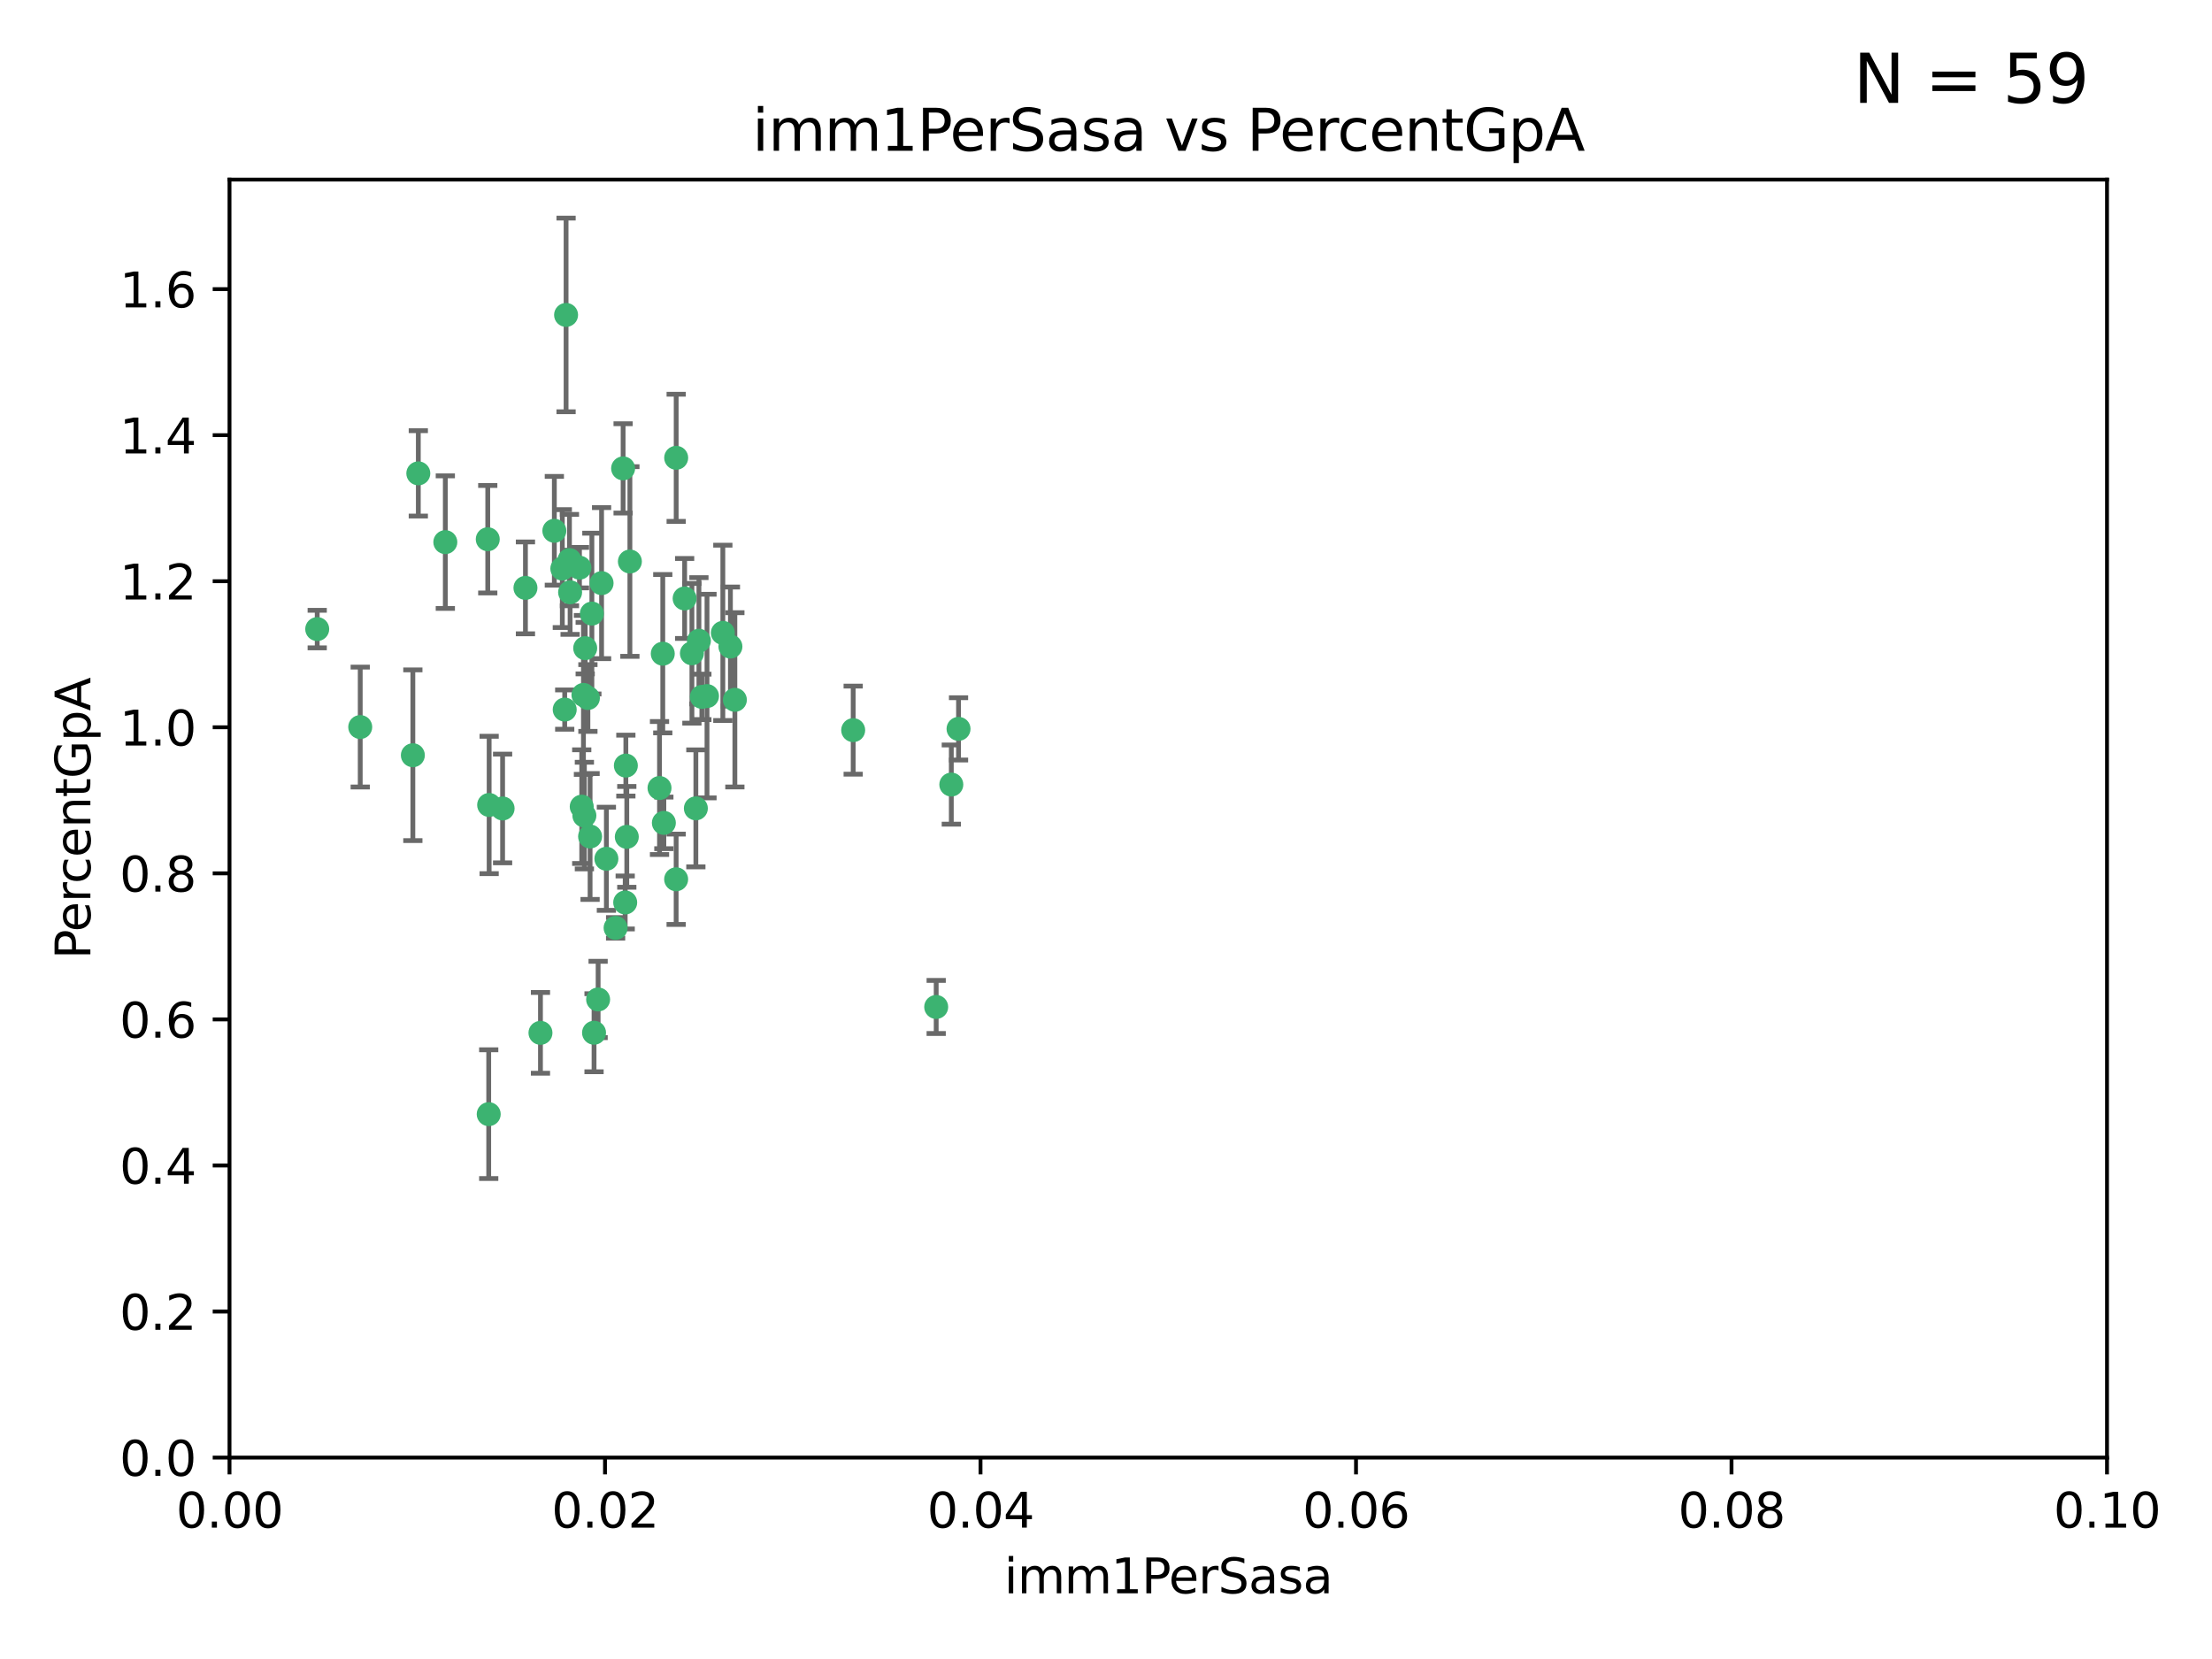 <?xml version="1.0" encoding="utf-8" standalone="no"?>
<!DOCTYPE svg PUBLIC "-//W3C//DTD SVG 1.1//EN"
  "http://www.w3.org/Graphics/SVG/1.1/DTD/svg11.dtd">
<svg xmlns:xlink="http://www.w3.org/1999/xlink" width="460.8pt" height="345.6pt" viewBox="0 0 460.8 345.6" xmlns="http://www.w3.org/2000/svg" version="1.1">
 <defs>
  <style type="text/css">*{stroke-linejoin: round; stroke-linecap: butt}</style>
 </defs>
 <g id="figure_1">
  <g id="patch_1">
   <path d="M 0 345.6 
L 460.8 345.6 
L 460.8 0 
L 0 0 
z
" style="fill: #ffffff"/>
  </g>
  <g id="axes_1">
   <g id="patch_2">
    <path d="M 47.81 303.64 
L 438.93 303.64 
L 438.93 37.411 
L 47.81 37.411 
z
" style="fill: #ffffff"/>
   </g>
   <g id="PathCollection_1">
    <defs>
     <path id="m1fd6144c9b" d="M 0 1.118 
C 0.297 1.118 0.581 1 0.791 0.791 
C 1 0.581 1.118 0.297 1.118 0 
C 1.118 -0.297 1 -0.581 0.791 -0.791 
C 0.581 -1 0.297 -1.118 0 -1.118 
C -0.297 -1.118 -0.581 -1 -0.791 -0.791 
C -1 -0.581 -1.118 -0.297 -1.118 0 
C -1.118 0.297 -1 0.581 -0.791 0.791 
C -0.581 1 -0.297 1.118 0 1.118 
z
" style="stroke: #3cb371"/>
    </defs>
    <g clip-path="url(#p1c0f757a74)">
     <use xlink:href="#m1fd6144c9b" x="92.769" y="112.935" style="fill: #3cb371; stroke: #3cb371"/>
     <use xlink:href="#m1fd6144c9b" x="66.082" y="131.048" style="fill: #3cb371; stroke: #3cb371"/>
     <use xlink:href="#m1fd6144c9b" x="87.143" y="98.611" style="fill: #3cb371; stroke: #3cb371"/>
     <use xlink:href="#m1fd6144c9b" x="86.005" y="157.33" style="fill: #3cb371; stroke: #3cb371"/>
     <use xlink:href="#m1fd6144c9b" x="75.042" y="151.457" style="fill: #3cb371; stroke: #3cb371"/>
     <use xlink:href="#m1fd6144c9b" x="117.924" y="65.606" style="fill: #3cb371; stroke: #3cb371"/>
     <use xlink:href="#m1fd6144c9b" x="144.138" y="136.097" style="fill: #3cb371; stroke: #3cb371"/>
     <use xlink:href="#m1fd6144c9b" x="123.297" y="127.82" style="fill: #3cb371; stroke: #3cb371"/>
     <use xlink:href="#m1fd6144c9b" x="117.142" y="118.446" style="fill: #3cb371; stroke: #3cb371"/>
     <use xlink:href="#m1fd6144c9b" x="137.389" y="164.157" style="fill: #3cb371; stroke: #3cb371"/>
     <use xlink:href="#m1fd6144c9b" x="117.64" y="147.818" style="fill: #3cb371; stroke: #3cb371"/>
     <use xlink:href="#m1fd6144c9b" x="153.088" y="145.786" style="fill: #3cb371; stroke: #3cb371"/>
     <use xlink:href="#m1fd6144c9b" x="121.907" y="135.021" style="fill: #3cb371; stroke: #3cb371"/>
     <use xlink:href="#m1fd6144c9b" x="150.581" y="131.834" style="fill: #3cb371; stroke: #3cb371"/>
     <use xlink:href="#m1fd6144c9b" x="140.861" y="95.371" style="fill: #3cb371; stroke: #3cb371"/>
     <use xlink:href="#m1fd6144c9b" x="121.186" y="168.041" style="fill: #3cb371; stroke: #3cb371"/>
     <use xlink:href="#m1fd6144c9b" x="120.714" y="118.255" style="fill: #3cb371; stroke: #3cb371"/>
     <use xlink:href="#m1fd6144c9b" x="101.609" y="112.334" style="fill: #3cb371; stroke: #3cb371"/>
     <use xlink:href="#m1fd6144c9b" x="122.473" y="145.408" style="fill: #3cb371; stroke: #3cb371"/>
     <use xlink:href="#m1fd6144c9b" x="118.763" y="123.385" style="fill: #3cb371; stroke: #3cb371"/>
     <use xlink:href="#m1fd6144c9b" x="145.597" y="133.482" style="fill: #3cb371; stroke: #3cb371"/>
     <use xlink:href="#m1fd6144c9b" x="112.589" y="215.161" style="fill: #3cb371; stroke: #3cb371"/>
     <use xlink:href="#m1fd6144c9b" x="118.629" y="116.673" style="fill: #3cb371; stroke: #3cb371"/>
     <use xlink:href="#m1fd6144c9b" x="138.294" y="171.42" style="fill: #3cb371; stroke: #3cb371"/>
     <use xlink:href="#m1fd6144c9b" x="131.218" y="116.973" style="fill: #3cb371; stroke: #3cb371"/>
     <use xlink:href="#m1fd6144c9b" x="129.806" y="97.572" style="fill: #3cb371; stroke: #3cb371"/>
     <use xlink:href="#m1fd6144c9b" x="142.623" y="124.669" style="fill: #3cb371; stroke: #3cb371"/>
     <use xlink:href="#m1fd6144c9b" x="146.211" y="145.171" style="fill: #3cb371; stroke: #3cb371"/>
     <use xlink:href="#m1fd6144c9b" x="104.701" y="168.419" style="fill: #3cb371; stroke: #3cb371"/>
     <use xlink:href="#m1fd6144c9b" x="123.75" y="215.139" style="fill: #3cb371; stroke: #3cb371"/>
     <use xlink:href="#m1fd6144c9b" x="138.067" y="136.178" style="fill: #3cb371; stroke: #3cb371"/>
     <use xlink:href="#m1fd6144c9b" x="130.377" y="159.488" style="fill: #3cb371; stroke: #3cb371"/>
     <use xlink:href="#m1fd6144c9b" x="152.16" y="134.689" style="fill: #3cb371; stroke: #3cb371"/>
     <use xlink:href="#m1fd6144c9b" x="126.321" y="178.897" style="fill: #3cb371; stroke: #3cb371"/>
     <use xlink:href="#m1fd6144c9b" x="198.175" y="163.438" style="fill: #3cb371; stroke: #3cb371"/>
     <use xlink:href="#m1fd6144c9b" x="199.68" y="151.836" style="fill: #3cb371; stroke: #3cb371"/>
     <use xlink:href="#m1fd6144c9b" x="128.242" y="193.29" style="fill: #3cb371; stroke: #3cb371"/>
     <use xlink:href="#m1fd6144c9b" x="140.853" y="183.167" style="fill: #3cb371; stroke: #3cb371"/>
     <use xlink:href="#m1fd6144c9b" x="124.6" y="208.206" style="fill: #3cb371; stroke: #3cb371"/>
     <use xlink:href="#m1fd6144c9b" x="115.48" y="110.571" style="fill: #3cb371; stroke: #3cb371"/>
     <use xlink:href="#m1fd6144c9b" x="125.32" y="121.476" style="fill: #3cb371; stroke: #3cb371"/>
     <use xlink:href="#m1fd6144c9b" x="177.734" y="152.103" style="fill: #3cb371; stroke: #3cb371"/>
     <use xlink:href="#m1fd6144c9b" x="121.738" y="169.899" style="fill: #3cb371; stroke: #3cb371"/>
     <use xlink:href="#m1fd6144c9b" x="130.573" y="174.332" style="fill: #3cb371; stroke: #3cb371"/>
     <use xlink:href="#m1fd6144c9b" x="195.026" y="209.769" style="fill: #3cb371; stroke: #3cb371"/>
     <use xlink:href="#m1fd6144c9b" x="144.961" y="168.396" style="fill: #3cb371; stroke: #3cb371"/>
     <use xlink:href="#m1fd6144c9b" x="130.24" y="188.002" style="fill: #3cb371; stroke: #3cb371"/>
     <use xlink:href="#m1fd6144c9b" x="101.808" y="232.101" style="fill: #3cb371; stroke: #3cb371"/>
     <use xlink:href="#m1fd6144c9b" x="101.898" y="167.688" style="fill: #3cb371; stroke: #3cb371"/>
     <use xlink:href="#m1fd6144c9b" x="109.461" y="122.465" style="fill: #3cb371; stroke: #3cb371"/>
     <use xlink:href="#m1fd6144c9b" x="121.544" y="144.762" style="fill: #3cb371; stroke: #3cb371"/>
     <use xlink:href="#m1fd6144c9b" x="147.28" y="145.004" style="fill: #3cb371; stroke: #3cb371"/>
     <use xlink:href="#m1fd6144c9b" x="122.926" y="174.257" style="fill: #3cb371; stroke: #3cb371"/>
    </g>
   </g>
   <g id="matplotlib.axis_1">
    <g id="xtick_1">
     <g id="line2d_1">
      <defs>
       <path id="mdcb9054258" d="M 0 0 
L 0 3.5 
" style="stroke: #000000; stroke-width: 0.8"/>
      </defs>
      <g>
       <use xlink:href="#mdcb9054258" x="47.81" y="303.64" style="stroke: #000000; stroke-width: 0.8"/>
      </g>
     </g>
     <g id="text_1">
      <!-- 0.00 -->
      <g transform="translate(36.677 318.238)scale(0.1 -0.1)">
       <defs>
        <path id="DejaVuSans-30" d="M 2034 4250 
Q 1547 4250 1301 3770 
Q 1056 3291 1056 2328 
Q 1056 1369 1301 889 
Q 1547 409 2034 409 
Q 2525 409 2770 889 
Q 3016 1369 3016 2328 
Q 3016 3291 2770 3770 
Q 2525 4250 2034 4250 
z
M 2034 4750 
Q 2819 4750 3233 4129 
Q 3647 3509 3647 2328 
Q 3647 1150 3233 529 
Q 2819 -91 2034 -91 
Q 1250 -91 836 529 
Q 422 1150 422 2328 
Q 422 3509 836 4129 
Q 1250 4750 2034 4750 
z
" transform="scale(0.016)"/>
        <path id="DejaVuSans-2e" d="M 684 794 
L 1344 794 
L 1344 0 
L 684 0 
L 684 794 
z
" transform="scale(0.016)"/>
       </defs>
       <use xlink:href="#DejaVuSans-30"/>
       <use xlink:href="#DejaVuSans-2e" x="63.623"/>
       <use xlink:href="#DejaVuSans-30" x="95.41"/>
       <use xlink:href="#DejaVuSans-30" x="159.033"/>
      </g>
     </g>
    </g>
    <g id="xtick_2">
     <g id="line2d_2">
      <g>
       <use xlink:href="#mdcb9054258" x="126.034" y="303.64" style="stroke: #000000; stroke-width: 0.8"/>
      </g>
     </g>
     <g id="text_2">
      <!-- 0.02 -->
      <g transform="translate(114.901 318.238)scale(0.1 -0.1)">
       <defs>
        <path id="DejaVuSans-32" d="M 1228 531 
L 3431 531 
L 3431 0 
L 469 0 
L 469 531 
Q 828 903 1448 1529 
Q 2069 2156 2228 2338 
Q 2531 2678 2651 2914 
Q 2772 3150 2772 3378 
Q 2772 3750 2511 3984 
Q 2250 4219 1831 4219 
Q 1534 4219 1204 4116 
Q 875 4013 500 3803 
L 500 4441 
Q 881 4594 1212 4672 
Q 1544 4750 1819 4750 
Q 2544 4750 2975 4387 
Q 3406 4025 3406 3419 
Q 3406 3131 3298 2873 
Q 3191 2616 2906 2266 
Q 2828 2175 2409 1742 
Q 1991 1309 1228 531 
z
" transform="scale(0.016)"/>
       </defs>
       <use xlink:href="#DejaVuSans-30"/>
       <use xlink:href="#DejaVuSans-2e" x="63.623"/>
       <use xlink:href="#DejaVuSans-30" x="95.41"/>
       <use xlink:href="#DejaVuSans-32" x="159.033"/>
      </g>
     </g>
    </g>
    <g id="xtick_3">
     <g id="line2d_3">
      <g>
       <use xlink:href="#mdcb9054258" x="204.258" y="303.64" style="stroke: #000000; stroke-width: 0.8"/>
      </g>
     </g>
     <g id="text_3">
      <!-- 0.04 -->
      <g transform="translate(193.125 318.238)scale(0.1 -0.1)">
       <defs>
        <path id="DejaVuSans-34" d="M 2419 4116 
L 825 1625 
L 2419 1625 
L 2419 4116 
z
M 2253 4666 
L 3047 4666 
L 3047 1625 
L 3713 1625 
L 3713 1100 
L 3047 1100 
L 3047 0 
L 2419 0 
L 2419 1100 
L 313 1100 
L 313 1709 
L 2253 4666 
z
" transform="scale(0.016)"/>
       </defs>
       <use xlink:href="#DejaVuSans-30"/>
       <use xlink:href="#DejaVuSans-2e" x="63.623"/>
       <use xlink:href="#DejaVuSans-30" x="95.41"/>
       <use xlink:href="#DejaVuSans-34" x="159.033"/>
      </g>
     </g>
    </g>
    <g id="xtick_4">
     <g id="line2d_4">
      <g>
       <use xlink:href="#mdcb9054258" x="282.482" y="303.64" style="stroke: #000000; stroke-width: 0.8"/>
      </g>
     </g>
     <g id="text_4">
      <!-- 0.06 -->
      <g transform="translate(271.349 318.238)scale(0.1 -0.1)">
       <defs>
        <path id="DejaVuSans-36" d="M 2113 2584 
Q 1688 2584 1439 2293 
Q 1191 2003 1191 1497 
Q 1191 994 1439 701 
Q 1688 409 2113 409 
Q 2538 409 2786 701 
Q 3034 994 3034 1497 
Q 3034 2003 2786 2293 
Q 2538 2584 2113 2584 
z
M 3366 4563 
L 3366 3988 
Q 3128 4100 2886 4159 
Q 2644 4219 2406 4219 
Q 1781 4219 1451 3797 
Q 1122 3375 1075 2522 
Q 1259 2794 1537 2939 
Q 1816 3084 2150 3084 
Q 2853 3084 3261 2657 
Q 3669 2231 3669 1497 
Q 3669 778 3244 343 
Q 2819 -91 2113 -91 
Q 1303 -91 875 529 
Q 447 1150 447 2328 
Q 447 3434 972 4092 
Q 1497 4750 2381 4750 
Q 2619 4750 2861 4703 
Q 3103 4656 3366 4563 
z
" transform="scale(0.016)"/>
       </defs>
       <use xlink:href="#DejaVuSans-30"/>
       <use xlink:href="#DejaVuSans-2e" x="63.623"/>
       <use xlink:href="#DejaVuSans-30" x="95.41"/>
       <use xlink:href="#DejaVuSans-36" x="159.033"/>
      </g>
     </g>
    </g>
    <g id="xtick_5">
     <g id="line2d_5">
      <g>
       <use xlink:href="#mdcb9054258" x="360.706" y="303.64" style="stroke: #000000; stroke-width: 0.8"/>
      </g>
     </g>
     <g id="text_5">
      <!-- 0.08 -->
      <g transform="translate(349.573 318.238)scale(0.1 -0.1)">
       <defs>
        <path id="DejaVuSans-38" d="M 2034 2216 
Q 1584 2216 1326 1975 
Q 1069 1734 1069 1313 
Q 1069 891 1326 650 
Q 1584 409 2034 409 
Q 2484 409 2743 651 
Q 3003 894 3003 1313 
Q 3003 1734 2745 1975 
Q 2488 2216 2034 2216 
z
M 1403 2484 
Q 997 2584 770 2862 
Q 544 3141 544 3541 
Q 544 4100 942 4425 
Q 1341 4750 2034 4750 
Q 2731 4750 3128 4425 
Q 3525 4100 3525 3541 
Q 3525 3141 3298 2862 
Q 3072 2584 2669 2484 
Q 3125 2378 3379 2068 
Q 3634 1759 3634 1313 
Q 3634 634 3220 271 
Q 2806 -91 2034 -91 
Q 1263 -91 848 271 
Q 434 634 434 1313 
Q 434 1759 690 2068 
Q 947 2378 1403 2484 
z
M 1172 3481 
Q 1172 3119 1398 2916 
Q 1625 2713 2034 2713 
Q 2441 2713 2670 2916 
Q 2900 3119 2900 3481 
Q 2900 3844 2670 4047 
Q 2441 4250 2034 4250 
Q 1625 4250 1398 4047 
Q 1172 3844 1172 3481 
z
" transform="scale(0.016)"/>
       </defs>
       <use xlink:href="#DejaVuSans-30"/>
       <use xlink:href="#DejaVuSans-2e" x="63.623"/>
       <use xlink:href="#DejaVuSans-30" x="95.41"/>
       <use xlink:href="#DejaVuSans-38" x="159.033"/>
      </g>
     </g>
    </g>
    <g id="xtick_6">
     <g id="line2d_6">
      <g>
       <use xlink:href="#mdcb9054258" x="438.93" y="303.64" style="stroke: #000000; stroke-width: 0.8"/>
      </g>
     </g>
     <g id="text_6">
      <!-- 0.10 -->
      <g transform="translate(427.797 318.238)scale(0.1 -0.1)">
       <defs>
        <path id="DejaVuSans-31" d="M 794 531 
L 1825 531 
L 1825 4091 
L 703 3866 
L 703 4441 
L 1819 4666 
L 2450 4666 
L 2450 531 
L 3481 531 
L 3481 0 
L 794 0 
L 794 531 
z
" transform="scale(0.016)"/>
       </defs>
       <use xlink:href="#DejaVuSans-30"/>
       <use xlink:href="#DejaVuSans-2e" x="63.623"/>
       <use xlink:href="#DejaVuSans-31" x="95.41"/>
       <use xlink:href="#DejaVuSans-30" x="159.033"/>
      </g>
     </g>
    </g>
    <g id="text_7">
     <!-- imm1PerSasa -->
     <g transform="translate(209.186 331.917)scale(0.1 -0.1)">
      <defs>
       <path id="DejaVuSans-69" d="M 603 3500 
L 1178 3500 
L 1178 0 
L 603 0 
L 603 3500 
z
M 603 4863 
L 1178 4863 
L 1178 4134 
L 603 4134 
L 603 4863 
z
" transform="scale(0.016)"/>
       <path id="DejaVuSans-6d" d="M 3328 2828 
Q 3544 3216 3844 3400 
Q 4144 3584 4550 3584 
Q 5097 3584 5394 3201 
Q 5691 2819 5691 2113 
L 5691 0 
L 5113 0 
L 5113 2094 
Q 5113 2597 4934 2840 
Q 4756 3084 4391 3084 
Q 3944 3084 3684 2787 
Q 3425 2491 3425 1978 
L 3425 0 
L 2847 0 
L 2847 2094 
Q 2847 2600 2669 2842 
Q 2491 3084 2119 3084 
Q 1678 3084 1418 2786 
Q 1159 2488 1159 1978 
L 1159 0 
L 581 0 
L 581 3500 
L 1159 3500 
L 1159 2956 
Q 1356 3278 1631 3431 
Q 1906 3584 2284 3584 
Q 2666 3584 2933 3390 
Q 3200 3197 3328 2828 
z
" transform="scale(0.016)"/>
       <path id="DejaVuSans-50" d="M 1259 4147 
L 1259 2394 
L 2053 2394 
Q 2494 2394 2734 2622 
Q 2975 2850 2975 3272 
Q 2975 3691 2734 3919 
Q 2494 4147 2053 4147 
L 1259 4147 
z
M 628 4666 
L 2053 4666 
Q 2838 4666 3239 4311 
Q 3641 3956 3641 3272 
Q 3641 2581 3239 2228 
Q 2838 1875 2053 1875 
L 1259 1875 
L 1259 0 
L 628 0 
L 628 4666 
z
" transform="scale(0.016)"/>
       <path id="DejaVuSans-65" d="M 3597 1894 
L 3597 1613 
L 953 1613 
Q 991 1019 1311 708 
Q 1631 397 2203 397 
Q 2534 397 2845 478 
Q 3156 559 3463 722 
L 3463 178 
Q 3153 47 2828 -22 
Q 2503 -91 2169 -91 
Q 1331 -91 842 396 
Q 353 884 353 1716 
Q 353 2575 817 3079 
Q 1281 3584 2069 3584 
Q 2775 3584 3186 3129 
Q 3597 2675 3597 1894 
z
M 3022 2063 
Q 3016 2534 2758 2815 
Q 2500 3097 2075 3097 
Q 1594 3097 1305 2825 
Q 1016 2553 972 2059 
L 3022 2063 
z
" transform="scale(0.016)"/>
       <path id="DejaVuSans-72" d="M 2631 2963 
Q 2534 3019 2420 3045 
Q 2306 3072 2169 3072 
Q 1681 3072 1420 2755 
Q 1159 2438 1159 1844 
L 1159 0 
L 581 0 
L 581 3500 
L 1159 3500 
L 1159 2956 
Q 1341 3275 1631 3429 
Q 1922 3584 2338 3584 
Q 2397 3584 2469 3576 
Q 2541 3569 2628 3553 
L 2631 2963 
z
" transform="scale(0.016)"/>
       <path id="DejaVuSans-53" d="M 3425 4513 
L 3425 3897 
Q 3066 4069 2747 4153 
Q 2428 4238 2131 4238 
Q 1616 4238 1336 4038 
Q 1056 3838 1056 3469 
Q 1056 3159 1242 3001 
Q 1428 2844 1947 2747 
L 2328 2669 
Q 3034 2534 3370 2195 
Q 3706 1856 3706 1288 
Q 3706 609 3251 259 
Q 2797 -91 1919 -91 
Q 1588 -91 1214 -16 
Q 841 59 441 206 
L 441 856 
Q 825 641 1194 531 
Q 1563 422 1919 422 
Q 2459 422 2753 634 
Q 3047 847 3047 1241 
Q 3047 1584 2836 1778 
Q 2625 1972 2144 2069 
L 1759 2144 
Q 1053 2284 737 2584 
Q 422 2884 422 3419 
Q 422 4038 858 4394 
Q 1294 4750 2059 4750 
Q 2388 4750 2728 4690 
Q 3069 4631 3425 4513 
z
" transform="scale(0.016)"/>
       <path id="DejaVuSans-61" d="M 2194 1759 
Q 1497 1759 1228 1600 
Q 959 1441 959 1056 
Q 959 750 1161 570 
Q 1363 391 1709 391 
Q 2188 391 2477 730 
Q 2766 1069 2766 1631 
L 2766 1759 
L 2194 1759 
z
M 3341 1997 
L 3341 0 
L 2766 0 
L 2766 531 
Q 2569 213 2275 61 
Q 1981 -91 1556 -91 
Q 1019 -91 701 211 
Q 384 513 384 1019 
Q 384 1609 779 1909 
Q 1175 2209 1959 2209 
L 2766 2209 
L 2766 2266 
Q 2766 2663 2505 2880 
Q 2244 3097 1772 3097 
Q 1472 3097 1187 3025 
Q 903 2953 641 2809 
L 641 3341 
Q 956 3463 1253 3523 
Q 1550 3584 1831 3584 
Q 2591 3584 2966 3190 
Q 3341 2797 3341 1997 
z
" transform="scale(0.016)"/>
       <path id="DejaVuSans-73" d="M 2834 3397 
L 2834 2853 
Q 2591 2978 2328 3040 
Q 2066 3103 1784 3103 
Q 1356 3103 1142 2972 
Q 928 2841 928 2578 
Q 928 2378 1081 2264 
Q 1234 2150 1697 2047 
L 1894 2003 
Q 2506 1872 2764 1633 
Q 3022 1394 3022 966 
Q 3022 478 2636 193 
Q 2250 -91 1575 -91 
Q 1294 -91 989 -36 
Q 684 19 347 128 
L 347 722 
Q 666 556 975 473 
Q 1284 391 1588 391 
Q 1994 391 2212 530 
Q 2431 669 2431 922 
Q 2431 1156 2273 1281 
Q 2116 1406 1581 1522 
L 1381 1569 
Q 847 1681 609 1914 
Q 372 2147 372 2553 
Q 372 3047 722 3315 
Q 1072 3584 1716 3584 
Q 2034 3584 2315 3537 
Q 2597 3491 2834 3397 
z
" transform="scale(0.016)"/>
      </defs>
      <use xlink:href="#DejaVuSans-69"/>
      <use xlink:href="#DejaVuSans-6d" x="27.783"/>
      <use xlink:href="#DejaVuSans-6d" x="125.195"/>
      <use xlink:href="#DejaVuSans-31" x="222.607"/>
      <use xlink:href="#DejaVuSans-50" x="286.23"/>
      <use xlink:href="#DejaVuSans-65" x="342.908"/>
      <use xlink:href="#DejaVuSans-72" x="404.432"/>
      <use xlink:href="#DejaVuSans-53" x="445.545"/>
      <use xlink:href="#DejaVuSans-61" x="509.021"/>
      <use xlink:href="#DejaVuSans-73" x="570.301"/>
      <use xlink:href="#DejaVuSans-61" x="622.4"/>
     </g>
    </g>
   </g>
   <g id="matplotlib.axis_2">
    <g id="ytick_1">
     <g id="line2d_7">
      <defs>
       <path id="m856be1218f" d="M 0 0 
L -3.5 0 
" style="stroke: #000000; stroke-width: 0.8"/>
      </defs>
      <g>
       <use xlink:href="#m856be1218f" x="47.81" y="303.64" style="stroke: #000000; stroke-width: 0.8"/>
      </g>
     </g>
     <g id="text_8">
      <!-- 0.0 -->
      <g transform="translate(24.907 307.439)scale(0.1 -0.1)">
       <use xlink:href="#DejaVuSans-30"/>
       <use xlink:href="#DejaVuSans-2e" x="63.623"/>
       <use xlink:href="#DejaVuSans-30" x="95.41"/>
      </g>
     </g>
    </g>
    <g id="ytick_2">
     <g id="line2d_8">
      <g>
       <use xlink:href="#m856be1218f" x="47.81" y="273.214" style="stroke: #000000; stroke-width: 0.8"/>
      </g>
     </g>
     <g id="text_9">
      <!-- 0.2 -->
      <g transform="translate(24.907 277.013)scale(0.1 -0.1)">
       <use xlink:href="#DejaVuSans-30"/>
       <use xlink:href="#DejaVuSans-2e" x="63.623"/>
       <use xlink:href="#DejaVuSans-32" x="95.41"/>
      </g>
     </g>
    </g>
    <g id="ytick_3">
     <g id="line2d_9">
      <g>
       <use xlink:href="#m856be1218f" x="47.81" y="242.788" style="stroke: #000000; stroke-width: 0.8"/>
      </g>
     </g>
     <g id="text_10">
      <!-- 0.4 -->
      <g transform="translate(24.907 246.587)scale(0.1 -0.1)">
       <use xlink:href="#DejaVuSans-30"/>
       <use xlink:href="#DejaVuSans-2e" x="63.623"/>
       <use xlink:href="#DejaVuSans-34" x="95.41"/>
      </g>
     </g>
    </g>
    <g id="ytick_4">
     <g id="line2d_10">
      <g>
       <use xlink:href="#m856be1218f" x="47.81" y="212.362" style="stroke: #000000; stroke-width: 0.8"/>
      </g>
     </g>
     <g id="text_11">
      <!-- 0.6 -->
      <g transform="translate(24.907 216.161)scale(0.1 -0.1)">
       <use xlink:href="#DejaVuSans-30"/>
       <use xlink:href="#DejaVuSans-2e" x="63.623"/>
       <use xlink:href="#DejaVuSans-36" x="95.41"/>
      </g>
     </g>
    </g>
    <g id="ytick_5">
     <g id="line2d_11">
      <g>
       <use xlink:href="#m856be1218f" x="47.81" y="181.935" style="stroke: #000000; stroke-width: 0.8"/>
      </g>
     </g>
     <g id="text_12">
      <!-- 0.8 -->
      <g transform="translate(24.907 185.735)scale(0.1 -0.1)">
       <use xlink:href="#DejaVuSans-30"/>
       <use xlink:href="#DejaVuSans-2e" x="63.623"/>
       <use xlink:href="#DejaVuSans-38" x="95.41"/>
      </g>
     </g>
    </g>
    <g id="ytick_6">
     <g id="line2d_12">
      <g>
       <use xlink:href="#m856be1218f" x="47.81" y="151.509" style="stroke: #000000; stroke-width: 0.8"/>
      </g>
     </g>
     <g id="text_13">
      <!-- 1.0 -->
      <g transform="translate(24.907 155.308)scale(0.1 -0.1)">
       <use xlink:href="#DejaVuSans-31"/>
       <use xlink:href="#DejaVuSans-2e" x="63.623"/>
       <use xlink:href="#DejaVuSans-30" x="95.41"/>
      </g>
     </g>
    </g>
    <g id="ytick_7">
     <g id="line2d_13">
      <g>
       <use xlink:href="#m856be1218f" x="47.81" y="121.083" style="stroke: #000000; stroke-width: 0.8"/>
      </g>
     </g>
     <g id="text_14">
      <!-- 1.2 -->
      <g transform="translate(24.907 124.882)scale(0.1 -0.1)">
       <use xlink:href="#DejaVuSans-31"/>
       <use xlink:href="#DejaVuSans-2e" x="63.623"/>
       <use xlink:href="#DejaVuSans-32" x="95.41"/>
      </g>
     </g>
    </g>
    <g id="ytick_8">
     <g id="line2d_14">
      <g>
       <use xlink:href="#m856be1218f" x="47.81" y="90.657" style="stroke: #000000; stroke-width: 0.8"/>
      </g>
     </g>
     <g id="text_15">
      <!-- 1.4 -->
      <g transform="translate(24.907 94.456)scale(0.1 -0.1)">
       <use xlink:href="#DejaVuSans-31"/>
       <use xlink:href="#DejaVuSans-2e" x="63.623"/>
       <use xlink:href="#DejaVuSans-34" x="95.41"/>
      </g>
     </g>
    </g>
    <g id="ytick_9">
     <g id="line2d_15">
      <g>
       <use xlink:href="#m856be1218f" x="47.81" y="60.231" style="stroke: #000000; stroke-width: 0.8"/>
      </g>
     </g>
     <g id="text_16">
      <!-- 1.6 -->
      <g transform="translate(24.907 64.03)scale(0.1 -0.1)">
       <use xlink:href="#DejaVuSans-31"/>
       <use xlink:href="#DejaVuSans-2e" x="63.623"/>
       <use xlink:href="#DejaVuSans-36" x="95.41"/>
      </g>
     </g>
    </g>
    <g id="text_17">
     <!-- PercentGpA -->
     <g transform="translate(18.827 199.802)rotate(-90)scale(0.1 -0.1)">
      <defs>
       <path id="DejaVuSans-63" d="M 3122 3366 
L 3122 2828 
Q 2878 2963 2633 3030 
Q 2388 3097 2138 3097 
Q 1578 3097 1268 2742 
Q 959 2388 959 1747 
Q 959 1106 1268 751 
Q 1578 397 2138 397 
Q 2388 397 2633 464 
Q 2878 531 3122 666 
L 3122 134 
Q 2881 22 2623 -34 
Q 2366 -91 2075 -91 
Q 1284 -91 818 406 
Q 353 903 353 1747 
Q 353 2603 823 3093 
Q 1294 3584 2113 3584 
Q 2378 3584 2631 3529 
Q 2884 3475 3122 3366 
z
" transform="scale(0.016)"/>
       <path id="DejaVuSans-6e" d="M 3513 2113 
L 3513 0 
L 2938 0 
L 2938 2094 
Q 2938 2591 2744 2837 
Q 2550 3084 2163 3084 
Q 1697 3084 1428 2787 
Q 1159 2491 1159 1978 
L 1159 0 
L 581 0 
L 581 3500 
L 1159 3500 
L 1159 2956 
Q 1366 3272 1645 3428 
Q 1925 3584 2291 3584 
Q 2894 3584 3203 3211 
Q 3513 2838 3513 2113 
z
" transform="scale(0.016)"/>
       <path id="DejaVuSans-74" d="M 1172 4494 
L 1172 3500 
L 2356 3500 
L 2356 3053 
L 1172 3053 
L 1172 1153 
Q 1172 725 1289 603 
Q 1406 481 1766 481 
L 2356 481 
L 2356 0 
L 1766 0 
Q 1100 0 847 248 
Q 594 497 594 1153 
L 594 3053 
L 172 3053 
L 172 3500 
L 594 3500 
L 594 4494 
L 1172 4494 
z
" transform="scale(0.016)"/>
       <path id="DejaVuSans-47" d="M 3809 666 
L 3809 1919 
L 2778 1919 
L 2778 2438 
L 4434 2438 
L 4434 434 
Q 4069 175 3628 42 
Q 3188 -91 2688 -91 
Q 1594 -91 976 548 
Q 359 1188 359 2328 
Q 359 3472 976 4111 
Q 1594 4750 2688 4750 
Q 3144 4750 3555 4637 
Q 3966 4525 4313 4306 
L 4313 3634 
Q 3963 3931 3569 4081 
Q 3175 4231 2741 4231 
Q 1884 4231 1454 3753 
Q 1025 3275 1025 2328 
Q 1025 1384 1454 906 
Q 1884 428 2741 428 
Q 3075 428 3337 486 
Q 3600 544 3809 666 
z
" transform="scale(0.016)"/>
       <path id="DejaVuSans-70" d="M 1159 525 
L 1159 -1331 
L 581 -1331 
L 581 3500 
L 1159 3500 
L 1159 2969 
Q 1341 3281 1617 3432 
Q 1894 3584 2278 3584 
Q 2916 3584 3314 3078 
Q 3713 2572 3713 1747 
Q 3713 922 3314 415 
Q 2916 -91 2278 -91 
Q 1894 -91 1617 61 
Q 1341 213 1159 525 
z
M 3116 1747 
Q 3116 2381 2855 2742 
Q 2594 3103 2138 3103 
Q 1681 3103 1420 2742 
Q 1159 2381 1159 1747 
Q 1159 1113 1420 752 
Q 1681 391 2138 391 
Q 2594 391 2855 752 
Q 3116 1113 3116 1747 
z
" transform="scale(0.016)"/>
       <path id="DejaVuSans-41" d="M 2188 4044 
L 1331 1722 
L 3047 1722 
L 2188 4044 
z
M 1831 4666 
L 2547 4666 
L 4325 0 
L 3669 0 
L 3244 1197 
L 1141 1197 
L 716 0 
L 50 0 
L 1831 4666 
z
" transform="scale(0.016)"/>
      </defs>
      <use xlink:href="#DejaVuSans-50"/>
      <use xlink:href="#DejaVuSans-65" x="56.678"/>
      <use xlink:href="#DejaVuSans-72" x="118.201"/>
      <use xlink:href="#DejaVuSans-63" x="157.064"/>
      <use xlink:href="#DejaVuSans-65" x="212.045"/>
      <use xlink:href="#DejaVuSans-6e" x="273.568"/>
      <use xlink:href="#DejaVuSans-74" x="336.947"/>
      <use xlink:href="#DejaVuSans-47" x="376.156"/>
      <use xlink:href="#DejaVuSans-70" x="453.646"/>
      <use xlink:href="#DejaVuSans-41" x="517.123"/>
     </g>
    </g>
   </g>
   <g id="LineCollection_1">
    <path d="M 92.769 126.742 
L 92.769 99.128 
" clip-path="url(#p1c0f757a74)" style="fill: none; stroke: #696969"/>
    <path d="M 66.082 134.958 
L 66.082 127.138 
" clip-path="url(#p1c0f757a74)" style="fill: none; stroke: #696969"/>
    <path d="M 87.143 107.5 
L 87.143 89.723 
" clip-path="url(#p1c0f757a74)" style="fill: none; stroke: #696969"/>
    <path d="M 86.005 175.107 
L 86.005 139.552 
" clip-path="url(#p1c0f757a74)" style="fill: none; stroke: #696969"/>
    <path d="M 75.042 163.945 
L 75.042 138.968 
" clip-path="url(#p1c0f757a74)" style="fill: none; stroke: #696969"/>
    <path d="M 117.924 85.777 
L 117.924 45.434 
" clip-path="url(#p1c0f757a74)" style="fill: none; stroke: #696969"/>
    <path d="M 144.138 150.645 
L 144.138 121.55 
" clip-path="url(#p1c0f757a74)" style="fill: none; stroke: #696969"/>
    <path d="M 123.297 144.568 
L 123.297 111.073 
" clip-path="url(#p1c0f757a74)" style="fill: none; stroke: #696969"/>
    <path d="M 117.142 130.722 
L 117.142 106.17 
" clip-path="url(#p1c0f757a74)" style="fill: none; stroke: #696969"/>
    <path d="M 137.389 178.007 
L 137.389 150.307 
" clip-path="url(#p1c0f757a74)" style="fill: none; stroke: #696969"/>
    <path d="M 117.64 151.909 
L 117.64 143.727 
" clip-path="url(#p1c0f757a74)" style="fill: none; stroke: #696969"/>
    <path d="M 153.088 163.937 
L 153.088 127.634 
" clip-path="url(#p1c0f757a74)" style="fill: none; stroke: #696969"/>
    <path d="M 121.907 140.382 
L 121.907 129.659 
" clip-path="url(#p1c0f757a74)" style="fill: none; stroke: #696969"/>
    <path d="M 150.581 150.092 
L 150.581 113.575 
" clip-path="url(#p1c0f757a74)" style="fill: none; stroke: #696969"/>
    <path d="M 140.861 108.615 
L 140.861 82.127 
" clip-path="url(#p1c0f757a74)" style="fill: none; stroke: #696969"/>
    <path d="M 121.186 179.882 
L 121.186 156.201 
" clip-path="url(#p1c0f757a74)" style="fill: none; stroke: #696969"/>
    <path d="M 120.714 122.472 
L 120.714 114.039 
" clip-path="url(#p1c0f757a74)" style="fill: none; stroke: #696969"/>
    <path d="M 101.609 123.529 
L 101.609 101.139 
" clip-path="url(#p1c0f757a74)" style="fill: none; stroke: #696969"/>
    <path d="M 122.473 152.361 
L 122.473 138.456 
" clip-path="url(#p1c0f757a74)" style="fill: none; stroke: #696969"/>
    <path d="M 118.763 132.151 
L 118.763 114.62 
" clip-path="url(#p1c0f757a74)" style="fill: none; stroke: #696969"/>
    <path d="M 145.597 146.637 
L 145.597 120.327 
" clip-path="url(#p1c0f757a74)" style="fill: none; stroke: #696969"/>
    <path d="M 112.589 223.572 
L 112.589 206.751 
" clip-path="url(#p1c0f757a74)" style="fill: none; stroke: #696969"/>
    <path d="M 118.629 126.191 
L 118.629 107.154 
" clip-path="url(#p1c0f757a74)" style="fill: none; stroke: #696969"/>
    <path d="M 138.294 176.791 
L 138.294 166.049 
" clip-path="url(#p1c0f757a74)" style="fill: none; stroke: #696969"/>
    <path d="M 131.218 136.73 
L 131.218 97.216 
" clip-path="url(#p1c0f757a74)" style="fill: none; stroke: #696969"/>
    <path d="M 129.806 106.878 
L 129.806 88.267 
" clip-path="url(#p1c0f757a74)" style="fill: none; stroke: #696969"/>
    <path d="M 142.623 132.997 
L 142.623 116.341 
" clip-path="url(#p1c0f757a74)" style="fill: none; stroke: #696969"/>
    <path d="M 146.211 149.901 
L 146.211 140.441 
" clip-path="url(#p1c0f757a74)" style="fill: none; stroke: #696969"/>
    <path d="M 104.701 179.743 
L 104.701 157.094 
" clip-path="url(#p1c0f757a74)" style="fill: none; stroke: #696969"/>
    <path d="M 123.75 223.268 
L 123.75 207.01 
" clip-path="url(#p1c0f757a74)" style="fill: none; stroke: #696969"/>
    <path d="M 138.067 152.672 
L 138.067 119.684 
" clip-path="url(#p1c0f757a74)" style="fill: none; stroke: #696969"/>
    <path d="M 130.377 165.831 
L 130.377 153.145 
" clip-path="url(#p1c0f757a74)" style="fill: none; stroke: #696969"/>
    <path d="M 152.16 147.086 
L 152.16 122.292 
" clip-path="url(#p1c0f757a74)" style="fill: none; stroke: #696969"/>
    <path d="M 126.321 189.642 
L 126.321 168.152 
" clip-path="url(#p1c0f757a74)" style="fill: none; stroke: #696969"/>
    <path d="M 198.175 171.687 
L 198.175 155.189 
" clip-path="url(#p1c0f757a74)" style="fill: none; stroke: #696969"/>
    <path d="M 199.68 158.321 
L 199.68 145.352 
" clip-path="url(#p1c0f757a74)" style="fill: none; stroke: #696969"/>
    <path d="M 128.242 195.434 
L 128.242 191.146 
" clip-path="url(#p1c0f757a74)" style="fill: none; stroke: #696969"/>
    <path d="M 140.853 192.579 
L 140.853 173.755 
" clip-path="url(#p1c0f757a74)" style="fill: none; stroke: #696969"/>
    <path d="M 124.6 216.157 
L 124.6 200.256 
" clip-path="url(#p1c0f757a74)" style="fill: none; stroke: #696969"/>
    <path d="M 115.48 121.897 
L 115.48 99.245 
" clip-path="url(#p1c0f757a74)" style="fill: none; stroke: #696969"/>
    <path d="M 125.32 137.206 
L 125.32 105.745 
" clip-path="url(#p1c0f757a74)" style="fill: none; stroke: #696969"/>
    <path d="M 177.734 161.277 
L 177.734 142.929 
" clip-path="url(#p1c0f757a74)" style="fill: none; stroke: #696969"/>
    <path d="M 121.738 181.006 
L 121.738 158.792 
" clip-path="url(#p1c0f757a74)" style="fill: none; stroke: #696969"/>
    <path d="M 130.573 184.828 
L 130.573 163.836 
" clip-path="url(#p1c0f757a74)" style="fill: none; stroke: #696969"/>
    <path d="M 195.026 215.299 
L 195.026 204.239 
" clip-path="url(#p1c0f757a74)" style="fill: none; stroke: #696969"/>
    <path d="M 144.961 180.585 
L 144.961 156.208 
" clip-path="url(#p1c0f757a74)" style="fill: none; stroke: #696969"/>
    <path d="M 130.24 193.517 
L 130.24 182.486 
" clip-path="url(#p1c0f757a74)" style="fill: none; stroke: #696969"/>
    <path d="M 101.808 245.512 
L 101.808 218.691 
" clip-path="url(#p1c0f757a74)" style="fill: none; stroke: #696969"/>
    <path d="M 101.898 181.997 
L 101.898 153.38 
" clip-path="url(#p1c0f757a74)" style="fill: none; stroke: #696969"/>
    <path d="M 109.461 132.034 
L 109.461 112.895 
" clip-path="url(#p1c0f757a74)" style="fill: none; stroke: #696969"/>
    <path d="M 121.544 161.315 
L 121.544 128.209 
" clip-path="url(#p1c0f757a74)" style="fill: none; stroke: #696969"/>
    <path d="M 147.28 166.212 
L 147.28 123.796 
" clip-path="url(#p1c0f757a74)" style="fill: none; stroke: #696969"/>
    <path d="M 122.926 187.369 
L 122.926 161.144 
" clip-path="url(#p1c0f757a74)" style="fill: none; stroke: #696969"/>
   </g>
   <g id="line2d_16">
    <defs>
     <path id="m1595086b8a" d="M 2 0 
L -2 -0 
" style="stroke: #696969"/>
    </defs>
    <g clip-path="url(#p1c0f757a74)">
     <use xlink:href="#m1595086b8a" x="92.769" y="126.742" style="fill: #696969; stroke: #696969"/>
     <use xlink:href="#m1595086b8a" x="66.082" y="134.958" style="fill: #696969; stroke: #696969"/>
     <use xlink:href="#m1595086b8a" x="87.143" y="107.5" style="fill: #696969; stroke: #696969"/>
     <use xlink:href="#m1595086b8a" x="86.005" y="175.107" style="fill: #696969; stroke: #696969"/>
     <use xlink:href="#m1595086b8a" x="75.042" y="163.945" style="fill: #696969; stroke: #696969"/>
     <use xlink:href="#m1595086b8a" x="117.924" y="85.777" style="fill: #696969; stroke: #696969"/>
     <use xlink:href="#m1595086b8a" x="144.138" y="150.645" style="fill: #696969; stroke: #696969"/>
     <use xlink:href="#m1595086b8a" x="123.297" y="144.568" style="fill: #696969; stroke: #696969"/>
     <use xlink:href="#m1595086b8a" x="117.142" y="130.722" style="fill: #696969; stroke: #696969"/>
     <use xlink:href="#m1595086b8a" x="137.389" y="178.007" style="fill: #696969; stroke: #696969"/>
     <use xlink:href="#m1595086b8a" x="117.64" y="151.909" style="fill: #696969; stroke: #696969"/>
     <use xlink:href="#m1595086b8a" x="153.088" y="163.937" style="fill: #696969; stroke: #696969"/>
     <use xlink:href="#m1595086b8a" x="121.907" y="140.382" style="fill: #696969; stroke: #696969"/>
     <use xlink:href="#m1595086b8a" x="150.581" y="150.092" style="fill: #696969; stroke: #696969"/>
     <use xlink:href="#m1595086b8a" x="140.861" y="108.615" style="fill: #696969; stroke: #696969"/>
     <use xlink:href="#m1595086b8a" x="121.186" y="179.882" style="fill: #696969; stroke: #696969"/>
     <use xlink:href="#m1595086b8a" x="120.714" y="122.472" style="fill: #696969; stroke: #696969"/>
     <use xlink:href="#m1595086b8a" x="101.609" y="123.529" style="fill: #696969; stroke: #696969"/>
     <use xlink:href="#m1595086b8a" x="122.473" y="152.361" style="fill: #696969; stroke: #696969"/>
     <use xlink:href="#m1595086b8a" x="118.763" y="132.151" style="fill: #696969; stroke: #696969"/>
     <use xlink:href="#m1595086b8a" x="145.597" y="146.637" style="fill: #696969; stroke: #696969"/>
     <use xlink:href="#m1595086b8a" x="112.589" y="223.572" style="fill: #696969; stroke: #696969"/>
     <use xlink:href="#m1595086b8a" x="118.629" y="126.191" style="fill: #696969; stroke: #696969"/>
     <use xlink:href="#m1595086b8a" x="138.294" y="176.791" style="fill: #696969; stroke: #696969"/>
     <use xlink:href="#m1595086b8a" x="131.218" y="136.73" style="fill: #696969; stroke: #696969"/>
     <use xlink:href="#m1595086b8a" x="129.806" y="106.878" style="fill: #696969; stroke: #696969"/>
     <use xlink:href="#m1595086b8a" x="142.623" y="132.997" style="fill: #696969; stroke: #696969"/>
     <use xlink:href="#m1595086b8a" x="146.211" y="149.901" style="fill: #696969; stroke: #696969"/>
     <use xlink:href="#m1595086b8a" x="104.701" y="179.743" style="fill: #696969; stroke: #696969"/>
     <use xlink:href="#m1595086b8a" x="123.75" y="223.268" style="fill: #696969; stroke: #696969"/>
     <use xlink:href="#m1595086b8a" x="138.067" y="152.672" style="fill: #696969; stroke: #696969"/>
     <use xlink:href="#m1595086b8a" x="130.377" y="165.831" style="fill: #696969; stroke: #696969"/>
     <use xlink:href="#m1595086b8a" x="152.16" y="147.086" style="fill: #696969; stroke: #696969"/>
     <use xlink:href="#m1595086b8a" x="126.321" y="189.642" style="fill: #696969; stroke: #696969"/>
     <use xlink:href="#m1595086b8a" x="198.175" y="171.687" style="fill: #696969; stroke: #696969"/>
     <use xlink:href="#m1595086b8a" x="199.68" y="158.321" style="fill: #696969; stroke: #696969"/>
     <use xlink:href="#m1595086b8a" x="128.242" y="195.434" style="fill: #696969; stroke: #696969"/>
     <use xlink:href="#m1595086b8a" x="140.853" y="192.579" style="fill: #696969; stroke: #696969"/>
     <use xlink:href="#m1595086b8a" x="124.6" y="216.157" style="fill: #696969; stroke: #696969"/>
     <use xlink:href="#m1595086b8a" x="115.48" y="121.897" style="fill: #696969; stroke: #696969"/>
     <use xlink:href="#m1595086b8a" x="125.32" y="137.206" style="fill: #696969; stroke: #696969"/>
     <use xlink:href="#m1595086b8a" x="177.734" y="161.277" style="fill: #696969; stroke: #696969"/>
     <use xlink:href="#m1595086b8a" x="121.738" y="181.006" style="fill: #696969; stroke: #696969"/>
     <use xlink:href="#m1595086b8a" x="130.573" y="184.828" style="fill: #696969; stroke: #696969"/>
     <use xlink:href="#m1595086b8a" x="195.026" y="215.299" style="fill: #696969; stroke: #696969"/>
     <use xlink:href="#m1595086b8a" x="144.961" y="180.585" style="fill: #696969; stroke: #696969"/>
     <use xlink:href="#m1595086b8a" x="130.24" y="193.517" style="fill: #696969; stroke: #696969"/>
     <use xlink:href="#m1595086b8a" x="101.808" y="245.512" style="fill: #696969; stroke: #696969"/>
     <use xlink:href="#m1595086b8a" x="101.898" y="181.997" style="fill: #696969; stroke: #696969"/>
     <use xlink:href="#m1595086b8a" x="109.461" y="132.034" style="fill: #696969; stroke: #696969"/>
     <use xlink:href="#m1595086b8a" x="121.544" y="161.315" style="fill: #696969; stroke: #696969"/>
     <use xlink:href="#m1595086b8a" x="147.28" y="166.212" style="fill: #696969; stroke: #696969"/>
     <use xlink:href="#m1595086b8a" x="122.926" y="187.369" style="fill: #696969; stroke: #696969"/>
    </g>
   </g>
   <g id="line2d_17">
    <g clip-path="url(#p1c0f757a74)">
     <use xlink:href="#m1595086b8a" x="92.769" y="99.128" style="fill: #696969; stroke: #696969"/>
     <use xlink:href="#m1595086b8a" x="66.082" y="127.138" style="fill: #696969; stroke: #696969"/>
     <use xlink:href="#m1595086b8a" x="87.143" y="89.723" style="fill: #696969; stroke: #696969"/>
     <use xlink:href="#m1595086b8a" x="86.005" y="139.552" style="fill: #696969; stroke: #696969"/>
     <use xlink:href="#m1595086b8a" x="75.042" y="138.968" style="fill: #696969; stroke: #696969"/>
     <use xlink:href="#m1595086b8a" x="117.924" y="45.434" style="fill: #696969; stroke: #696969"/>
     <use xlink:href="#m1595086b8a" x="144.138" y="121.55" style="fill: #696969; stroke: #696969"/>
     <use xlink:href="#m1595086b8a" x="123.297" y="111.073" style="fill: #696969; stroke: #696969"/>
     <use xlink:href="#m1595086b8a" x="117.142" y="106.17" style="fill: #696969; stroke: #696969"/>
     <use xlink:href="#m1595086b8a" x="137.389" y="150.307" style="fill: #696969; stroke: #696969"/>
     <use xlink:href="#m1595086b8a" x="117.64" y="143.727" style="fill: #696969; stroke: #696969"/>
     <use xlink:href="#m1595086b8a" x="153.088" y="127.634" style="fill: #696969; stroke: #696969"/>
     <use xlink:href="#m1595086b8a" x="121.907" y="129.659" style="fill: #696969; stroke: #696969"/>
     <use xlink:href="#m1595086b8a" x="150.581" y="113.575" style="fill: #696969; stroke: #696969"/>
     <use xlink:href="#m1595086b8a" x="140.861" y="82.127" style="fill: #696969; stroke: #696969"/>
     <use xlink:href="#m1595086b8a" x="121.186" y="156.201" style="fill: #696969; stroke: #696969"/>
     <use xlink:href="#m1595086b8a" x="120.714" y="114.039" style="fill: #696969; stroke: #696969"/>
     <use xlink:href="#m1595086b8a" x="101.609" y="101.139" style="fill: #696969; stroke: #696969"/>
     <use xlink:href="#m1595086b8a" x="122.473" y="138.456" style="fill: #696969; stroke: #696969"/>
     <use xlink:href="#m1595086b8a" x="118.763" y="114.62" style="fill: #696969; stroke: #696969"/>
     <use xlink:href="#m1595086b8a" x="145.597" y="120.327" style="fill: #696969; stroke: #696969"/>
     <use xlink:href="#m1595086b8a" x="112.589" y="206.751" style="fill: #696969; stroke: #696969"/>
     <use xlink:href="#m1595086b8a" x="118.629" y="107.154" style="fill: #696969; stroke: #696969"/>
     <use xlink:href="#m1595086b8a" x="138.294" y="166.049" style="fill: #696969; stroke: #696969"/>
     <use xlink:href="#m1595086b8a" x="131.218" y="97.216" style="fill: #696969; stroke: #696969"/>
     <use xlink:href="#m1595086b8a" x="129.806" y="88.267" style="fill: #696969; stroke: #696969"/>
     <use xlink:href="#m1595086b8a" x="142.623" y="116.341" style="fill: #696969; stroke: #696969"/>
     <use xlink:href="#m1595086b8a" x="146.211" y="140.441" style="fill: #696969; stroke: #696969"/>
     <use xlink:href="#m1595086b8a" x="104.701" y="157.094" style="fill: #696969; stroke: #696969"/>
     <use xlink:href="#m1595086b8a" x="123.75" y="207.01" style="fill: #696969; stroke: #696969"/>
     <use xlink:href="#m1595086b8a" x="138.067" y="119.684" style="fill: #696969; stroke: #696969"/>
     <use xlink:href="#m1595086b8a" x="130.377" y="153.145" style="fill: #696969; stroke: #696969"/>
     <use xlink:href="#m1595086b8a" x="152.16" y="122.292" style="fill: #696969; stroke: #696969"/>
     <use xlink:href="#m1595086b8a" x="126.321" y="168.152" style="fill: #696969; stroke: #696969"/>
     <use xlink:href="#m1595086b8a" x="198.175" y="155.189" style="fill: #696969; stroke: #696969"/>
     <use xlink:href="#m1595086b8a" x="199.68" y="145.352" style="fill: #696969; stroke: #696969"/>
     <use xlink:href="#m1595086b8a" x="128.242" y="191.146" style="fill: #696969; stroke: #696969"/>
     <use xlink:href="#m1595086b8a" x="140.853" y="173.755" style="fill: #696969; stroke: #696969"/>
     <use xlink:href="#m1595086b8a" x="124.6" y="200.256" style="fill: #696969; stroke: #696969"/>
     <use xlink:href="#m1595086b8a" x="115.48" y="99.245" style="fill: #696969; stroke: #696969"/>
     <use xlink:href="#m1595086b8a" x="125.32" y="105.745" style="fill: #696969; stroke: #696969"/>
     <use xlink:href="#m1595086b8a" x="177.734" y="142.929" style="fill: #696969; stroke: #696969"/>
     <use xlink:href="#m1595086b8a" x="121.738" y="158.792" style="fill: #696969; stroke: #696969"/>
     <use xlink:href="#m1595086b8a" x="130.573" y="163.836" style="fill: #696969; stroke: #696969"/>
     <use xlink:href="#m1595086b8a" x="195.026" y="204.239" style="fill: #696969; stroke: #696969"/>
     <use xlink:href="#m1595086b8a" x="144.961" y="156.208" style="fill: #696969; stroke: #696969"/>
     <use xlink:href="#m1595086b8a" x="130.24" y="182.486" style="fill: #696969; stroke: #696969"/>
     <use xlink:href="#m1595086b8a" x="101.808" y="218.691" style="fill: #696969; stroke: #696969"/>
     <use xlink:href="#m1595086b8a" x="101.898" y="153.38" style="fill: #696969; stroke: #696969"/>
     <use xlink:href="#m1595086b8a" x="109.461" y="112.895" style="fill: #696969; stroke: #696969"/>
     <use xlink:href="#m1595086b8a" x="121.544" y="128.209" style="fill: #696969; stroke: #696969"/>
     <use xlink:href="#m1595086b8a" x="147.28" y="123.796" style="fill: #696969; stroke: #696969"/>
     <use xlink:href="#m1595086b8a" x="122.926" y="161.144" style="fill: #696969; stroke: #696969"/>
    </g>
   </g>
   <g id="line2d_18">
    <defs>
     <path id="ma51c98a19e" d="M 0 2 
C 0.53 2 1.039 1.789 1.414 1.414 
C 1.789 1.039 2 0.53 2 0 
C 2 -0.53 1.789 -1.039 1.414 -1.414 
C 1.039 -1.789 0.53 -2 0 -2 
C -0.53 -2 -1.039 -1.789 -1.414 -1.414 
C -1.789 -1.039 -2 -0.53 -2 0 
C -2 0.53 -1.789 1.039 -1.414 1.414 
C -1.039 1.789 -0.53 2 0 2 
z
" style="stroke: #3cb371"/>
    </defs>
    <g clip-path="url(#p1c0f757a74)">
     <use xlink:href="#ma51c98a19e" x="92.769" y="112.935" style="fill: #3cb371; stroke: #3cb371"/>
     <use xlink:href="#ma51c98a19e" x="66.082" y="131.048" style="fill: #3cb371; stroke: #3cb371"/>
     <use xlink:href="#ma51c98a19e" x="87.143" y="98.611" style="fill: #3cb371; stroke: #3cb371"/>
     <use xlink:href="#ma51c98a19e" x="86.005" y="157.33" style="fill: #3cb371; stroke: #3cb371"/>
     <use xlink:href="#ma51c98a19e" x="75.042" y="151.457" style="fill: #3cb371; stroke: #3cb371"/>
     <use xlink:href="#ma51c98a19e" x="117.924" y="65.606" style="fill: #3cb371; stroke: #3cb371"/>
     <use xlink:href="#ma51c98a19e" x="144.138" y="136.097" style="fill: #3cb371; stroke: #3cb371"/>
     <use xlink:href="#ma51c98a19e" x="123.297" y="127.82" style="fill: #3cb371; stroke: #3cb371"/>
     <use xlink:href="#ma51c98a19e" x="117.142" y="118.446" style="fill: #3cb371; stroke: #3cb371"/>
     <use xlink:href="#ma51c98a19e" x="137.389" y="164.157" style="fill: #3cb371; stroke: #3cb371"/>
     <use xlink:href="#ma51c98a19e" x="117.64" y="147.818" style="fill: #3cb371; stroke: #3cb371"/>
     <use xlink:href="#ma51c98a19e" x="153.088" y="145.786" style="fill: #3cb371; stroke: #3cb371"/>
     <use xlink:href="#ma51c98a19e" x="121.907" y="135.021" style="fill: #3cb371; stroke: #3cb371"/>
     <use xlink:href="#ma51c98a19e" x="150.581" y="131.834" style="fill: #3cb371; stroke: #3cb371"/>
     <use xlink:href="#ma51c98a19e" x="140.861" y="95.371" style="fill: #3cb371; stroke: #3cb371"/>
     <use xlink:href="#ma51c98a19e" x="121.186" y="168.041" style="fill: #3cb371; stroke: #3cb371"/>
     <use xlink:href="#ma51c98a19e" x="120.714" y="118.255" style="fill: #3cb371; stroke: #3cb371"/>
     <use xlink:href="#ma51c98a19e" x="101.609" y="112.334" style="fill: #3cb371; stroke: #3cb371"/>
     <use xlink:href="#ma51c98a19e" x="122.473" y="145.408" style="fill: #3cb371; stroke: #3cb371"/>
     <use xlink:href="#ma51c98a19e" x="118.763" y="123.385" style="fill: #3cb371; stroke: #3cb371"/>
     <use xlink:href="#ma51c98a19e" x="145.597" y="133.482" style="fill: #3cb371; stroke: #3cb371"/>
     <use xlink:href="#ma51c98a19e" x="112.589" y="215.161" style="fill: #3cb371; stroke: #3cb371"/>
     <use xlink:href="#ma51c98a19e" x="118.629" y="116.673" style="fill: #3cb371; stroke: #3cb371"/>
     <use xlink:href="#ma51c98a19e" x="138.294" y="171.42" style="fill: #3cb371; stroke: #3cb371"/>
     <use xlink:href="#ma51c98a19e" x="131.218" y="116.973" style="fill: #3cb371; stroke: #3cb371"/>
     <use xlink:href="#ma51c98a19e" x="129.806" y="97.572" style="fill: #3cb371; stroke: #3cb371"/>
     <use xlink:href="#ma51c98a19e" x="142.623" y="124.669" style="fill: #3cb371; stroke: #3cb371"/>
     <use xlink:href="#ma51c98a19e" x="146.211" y="145.171" style="fill: #3cb371; stroke: #3cb371"/>
     <use xlink:href="#ma51c98a19e" x="104.701" y="168.419" style="fill: #3cb371; stroke: #3cb371"/>
     <use xlink:href="#ma51c98a19e" x="123.75" y="215.139" style="fill: #3cb371; stroke: #3cb371"/>
     <use xlink:href="#ma51c98a19e" x="138.067" y="136.178" style="fill: #3cb371; stroke: #3cb371"/>
     <use xlink:href="#ma51c98a19e" x="130.377" y="159.488" style="fill: #3cb371; stroke: #3cb371"/>
     <use xlink:href="#ma51c98a19e" x="152.16" y="134.689" style="fill: #3cb371; stroke: #3cb371"/>
     <use xlink:href="#ma51c98a19e" x="126.321" y="178.897" style="fill: #3cb371; stroke: #3cb371"/>
     <use xlink:href="#ma51c98a19e" x="198.175" y="163.438" style="fill: #3cb371; stroke: #3cb371"/>
     <use xlink:href="#ma51c98a19e" x="199.68" y="151.836" style="fill: #3cb371; stroke: #3cb371"/>
     <use xlink:href="#ma51c98a19e" x="128.242" y="193.29" style="fill: #3cb371; stroke: #3cb371"/>
     <use xlink:href="#ma51c98a19e" x="140.853" y="183.167" style="fill: #3cb371; stroke: #3cb371"/>
     <use xlink:href="#ma51c98a19e" x="124.6" y="208.206" style="fill: #3cb371; stroke: #3cb371"/>
     <use xlink:href="#ma51c98a19e" x="115.48" y="110.571" style="fill: #3cb371; stroke: #3cb371"/>
     <use xlink:href="#ma51c98a19e" x="125.32" y="121.476" style="fill: #3cb371; stroke: #3cb371"/>
     <use xlink:href="#ma51c98a19e" x="177.734" y="152.103" style="fill: #3cb371; stroke: #3cb371"/>
     <use xlink:href="#ma51c98a19e" x="121.738" y="169.899" style="fill: #3cb371; stroke: #3cb371"/>
     <use xlink:href="#ma51c98a19e" x="130.573" y="174.332" style="fill: #3cb371; stroke: #3cb371"/>
     <use xlink:href="#ma51c98a19e" x="195.026" y="209.769" style="fill: #3cb371; stroke: #3cb371"/>
     <use xlink:href="#ma51c98a19e" x="144.961" y="168.396" style="fill: #3cb371; stroke: #3cb371"/>
     <use xlink:href="#ma51c98a19e" x="130.24" y="188.002" style="fill: #3cb371; stroke: #3cb371"/>
     <use xlink:href="#ma51c98a19e" x="101.808" y="232.101" style="fill: #3cb371; stroke: #3cb371"/>
     <use xlink:href="#ma51c98a19e" x="101.898" y="167.688" style="fill: #3cb371; stroke: #3cb371"/>
     <use xlink:href="#ma51c98a19e" x="109.461" y="122.465" style="fill: #3cb371; stroke: #3cb371"/>
     <use xlink:href="#ma51c98a19e" x="121.544" y="144.762" style="fill: #3cb371; stroke: #3cb371"/>
     <use xlink:href="#ma51c98a19e" x="147.28" y="145.004" style="fill: #3cb371; stroke: #3cb371"/>
     <use xlink:href="#ma51c98a19e" x="122.926" y="174.257" style="fill: #3cb371; stroke: #3cb371"/>
    </g>
   </g>
   <g id="patch_3">
    <path d="M 47.81 303.64 
L 47.81 37.411 
" style="fill: none; stroke: #000000; stroke-width: 0.8; stroke-linejoin: miter; stroke-linecap: square"/>
   </g>
   <g id="patch_4">
    <path d="M 438.93 303.64 
L 438.93 37.411 
" style="fill: none; stroke: #000000; stroke-width: 0.8; stroke-linejoin: miter; stroke-linecap: square"/>
   </g>
   <g id="patch_5">
    <path d="M 47.81 303.64 
L 438.93 303.64 
" style="fill: none; stroke: #000000; stroke-width: 0.8; stroke-linejoin: miter; stroke-linecap: square"/>
   </g>
   <g id="patch_6">
    <path d="M 47.81 37.411 
L 438.93 37.411 
" style="fill: none; stroke: #000000; stroke-width: 0.8; stroke-linejoin: miter; stroke-linecap: square"/>
   </g>
   <g id="text_18">
    <!-- N = 59 -->
    <g transform="translate(386.1 21.426)scale(0.14 -0.14)">
     <defs>
      <path id="DejaVuSans-4e" d="M 628 4666 
L 1478 4666 
L 3547 763 
L 3547 4666 
L 4159 4666 
L 4159 0 
L 3309 0 
L 1241 3903 
L 1241 0 
L 628 0 
L 628 4666 
z
" transform="scale(0.016)"/>
      <path id="DejaVuSans-20" transform="scale(0.016)"/>
      <path id="DejaVuSans-3d" d="M 678 2906 
L 4684 2906 
L 4684 2381 
L 678 2381 
L 678 2906 
z
M 678 1631 
L 4684 1631 
L 4684 1100 
L 678 1100 
L 678 1631 
z
" transform="scale(0.016)"/>
      <path id="DejaVuSans-35" d="M 691 4666 
L 3169 4666 
L 3169 4134 
L 1269 4134 
L 1269 2991 
Q 1406 3038 1543 3061 
Q 1681 3084 1819 3084 
Q 2600 3084 3056 2656 
Q 3513 2228 3513 1497 
Q 3513 744 3044 326 
Q 2575 -91 1722 -91 
Q 1428 -91 1123 -41 
Q 819 9 494 109 
L 494 744 
Q 775 591 1075 516 
Q 1375 441 1709 441 
Q 2250 441 2565 725 
Q 2881 1009 2881 1497 
Q 2881 1984 2565 2268 
Q 2250 2553 1709 2553 
Q 1456 2553 1204 2497 
Q 953 2441 691 2322 
L 691 4666 
z
" transform="scale(0.016)"/>
      <path id="DejaVuSans-39" d="M 703 97 
L 703 672 
Q 941 559 1184 500 
Q 1428 441 1663 441 
Q 2288 441 2617 861 
Q 2947 1281 2994 2138 
Q 2813 1869 2534 1725 
Q 2256 1581 1919 1581 
Q 1219 1581 811 2004 
Q 403 2428 403 3163 
Q 403 3881 828 4315 
Q 1253 4750 1959 4750 
Q 2769 4750 3195 4129 
Q 3622 3509 3622 2328 
Q 3622 1225 3098 567 
Q 2575 -91 1691 -91 
Q 1453 -91 1209 -44 
Q 966 3 703 97 
z
M 1959 2075 
Q 2384 2075 2632 2365 
Q 2881 2656 2881 3163 
Q 2881 3666 2632 3958 
Q 2384 4250 1959 4250 
Q 1534 4250 1286 3958 
Q 1038 3666 1038 3163 
Q 1038 2656 1286 2365 
Q 1534 2075 1959 2075 
z
" transform="scale(0.016)"/>
     </defs>
     <use xlink:href="#DejaVuSans-4e"/>
     <use xlink:href="#DejaVuSans-20" x="74.805"/>
     <use xlink:href="#DejaVuSans-3d" x="106.592"/>
     <use xlink:href="#DejaVuSans-20" x="190.381"/>
     <use xlink:href="#DejaVuSans-35" x="222.168"/>
     <use xlink:href="#DejaVuSans-39" x="285.791"/>
    </g>
   </g>
   <g id="text_19">
    <!-- imm1PerSasa vs PercentGpA -->
    <g transform="translate(156.727 31.411)scale(0.12 -0.12)">
     <defs>
      <path id="DejaVuSans-76" d="M 191 3500 
L 800 3500 
L 1894 563 
L 2988 3500 
L 3597 3500 
L 2284 0 
L 1503 0 
L 191 3500 
z
" transform="scale(0.016)"/>
     </defs>
     <use xlink:href="#DejaVuSans-69"/>
     <use xlink:href="#DejaVuSans-6d" x="27.783"/>
     <use xlink:href="#DejaVuSans-6d" x="125.195"/>
     <use xlink:href="#DejaVuSans-31" x="222.607"/>
     <use xlink:href="#DejaVuSans-50" x="286.23"/>
     <use xlink:href="#DejaVuSans-65" x="342.908"/>
     <use xlink:href="#DejaVuSans-72" x="404.432"/>
     <use xlink:href="#DejaVuSans-53" x="445.545"/>
     <use xlink:href="#DejaVuSans-61" x="509.021"/>
     <use xlink:href="#DejaVuSans-73" x="570.301"/>
     <use xlink:href="#DejaVuSans-61" x="622.4"/>
     <use xlink:href="#DejaVuSans-20" x="683.68"/>
     <use xlink:href="#DejaVuSans-76" x="715.467"/>
     <use xlink:href="#DejaVuSans-73" x="774.646"/>
     <use xlink:href="#DejaVuSans-20" x="826.746"/>
     <use xlink:href="#DejaVuSans-50" x="858.533"/>
     <use xlink:href="#DejaVuSans-65" x="915.211"/>
     <use xlink:href="#DejaVuSans-72" x="976.734"/>
     <use xlink:href="#DejaVuSans-63" x="1015.598"/>
     <use xlink:href="#DejaVuSans-65" x="1070.578"/>
     <use xlink:href="#DejaVuSans-6e" x="1132.102"/>
     <use xlink:href="#DejaVuSans-74" x="1195.48"/>
     <use xlink:href="#DejaVuSans-47" x="1234.689"/>
     <use xlink:href="#DejaVuSans-70" x="1312.18"/>
     <use xlink:href="#DejaVuSans-41" x="1375.656"/>
    </g>
   </g>
  </g>
 </g>
 <defs>
  <clipPath id="p1c0f757a74">
   <rect x="47.81" y="37.411" width="391.12" height="266.229"/>
  </clipPath>
 </defs>
</svg>
